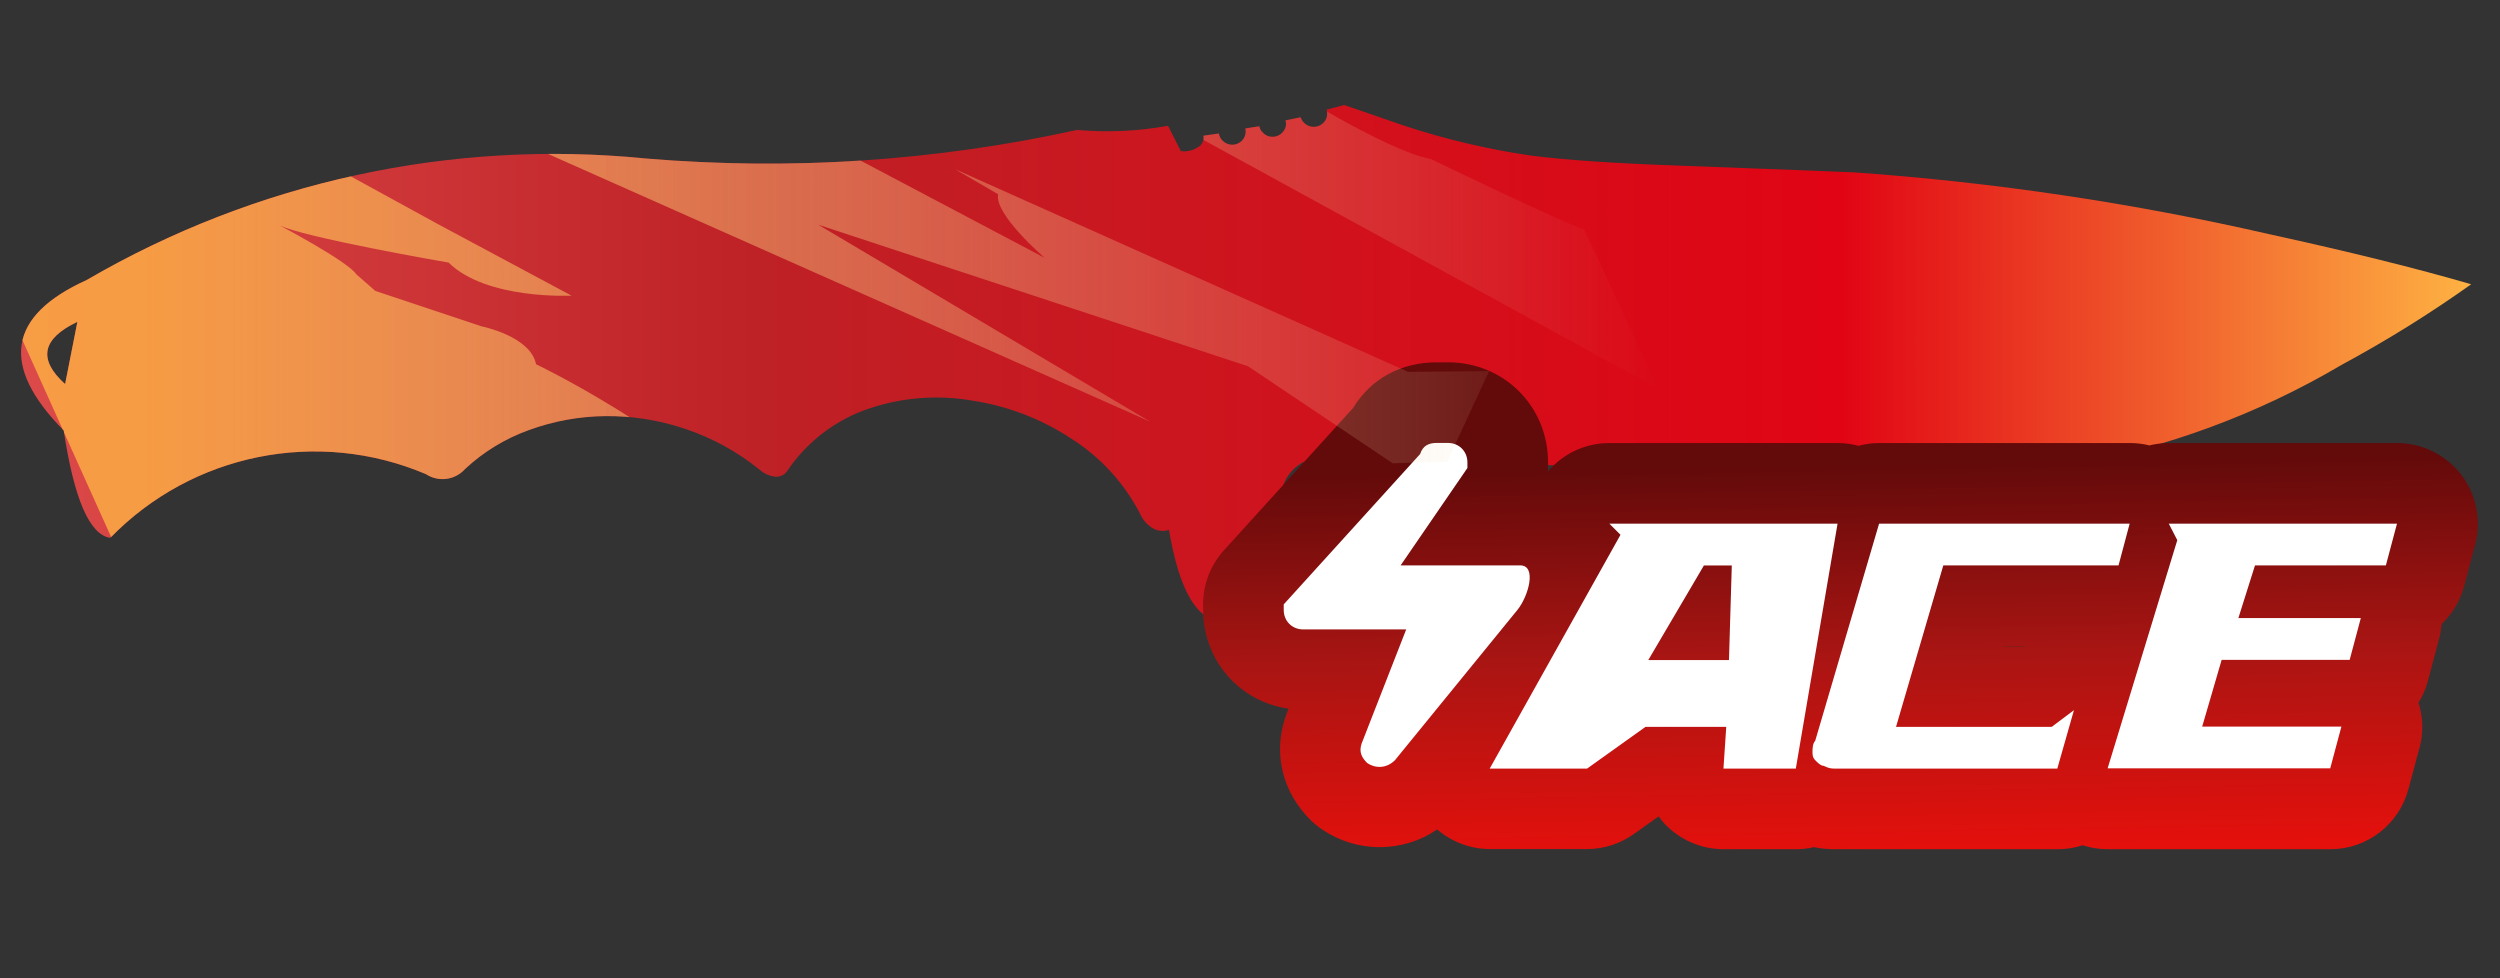 <?xml version="1.0" encoding="utf-8"?>
<!-- Generator: Adobe Illustrator 16.0.0, SVG Export Plug-In . SVG Version: 6.00 Build 0)  -->
<!DOCTYPE svg PUBLIC "-//W3C//DTD SVG 1.1//EN" "http://www.w3.org/Graphics/SVG/1.1/DTD/svg11.dtd">
<svg version="1.1" id="case1" xmlns="http://www.w3.org/2000/svg" xmlns:xlink="http://www.w3.org/1999/xlink" x="0px" y="0px"
	 width="92px" height="36px" viewBox="0 0 92 36" enable-background="new 0 0 92 36" xml:space="preserve">
<rect x="0" y="0" width="92" height="36" fill="#333333" stroke="none"/>
<linearGradient id="shape_1_" gradientUnits="userSpaceOnUse" x1="-125.605" y1="-1366.424" x2="-35.44" y2="-1366.424" gradientTransform="matrix(1 0 0 -1 126.38 -1353.091)">
	<stop  offset="0" style="stop-color:#DC4A49"/>
	<stop  offset="0.301" style="stop-color:#BE2126"/>
	<stop  offset="0.742" style="stop-color:#E10414"/>
	<stop  offset="1" style="stop-color:#FEB243"/>
</linearGradient>
<path id="shape" fill="url(#shape_1_)" d="M2.848,11.843l-0.452,2.292C1.389,13.227,1.541,12.463,2.848,11.843z M49.464,3.864
	l-0.646,0.172c0.018,0.049,0.021,0.101,0.021,0.153c0.003,0.126-0.049,0.249-0.142,0.335c-0.092,0.093-0.219,0.145-0.352,0.144
	c-0.132,0-0.257-0.051-0.351-0.143c-0.063-0.059-0.104-0.132-0.128-0.211L47.305,4.43c0.012,0.04,0.016,0.08,0.021,0.121
	c0.003,0.127-0.055,0.25-0.146,0.337c-0.093,0.095-0.218,0.147-0.348,0.146c-0.132,0.003-0.259-0.048-0.349-0.146
	c-0.074-0.063-0.122-0.149-0.14-0.243l-0.516,0.082c0.011,0.037,0.016,0.075,0.014,0.113c0,0.128-0.051,0.252-0.142,0.341
	c-0.092,0.093-0.221,0.145-0.353,0.145c-0.131,0-0.258-0.053-0.35-0.145c-0.076-0.072-0.126-0.167-0.141-0.27l-0.572,0.083
	c0.007,0.031,0.011,0.061,0.011,0.09c-0.008,0.145-0.092,0.274-0.22,0.339c-0.157,0.102-0.342,0.155-0.53,0.146
	c-0.03,0-0.06-0.002-0.089-0.007l-0.47-0.932c-1.104,0.199-2.23,0.25-3.35,0.152C34.424,5.928,29.07,6.281,23.753,5.831
	C16.598,5.12,9.402,6.686,3.19,10.305C0.282,11.622,0,13.467,2.345,15.841c0.38,2.522,0.951,3.841,1.713,3.952
	c3.019-3.106,7.634-4.038,11.619-2.343c0.461,0.302,1.072,0.22,1.438-0.191c0.675-0.631,1.473-1.118,2.345-1.431
	c0.905-0.332,1.86-0.506,2.824-0.515c1.006-0.009,2.003,0.154,2.953,0.477c0.997,0.336,1.924,0.849,2.739,1.514
	c0.165,0.142,0.374,0.228,0.594,0.241c0.172,0,0.331-0.093,0.418-0.241c0.727-1.065,1.779-1.863,3.001-2.272
	c1.217-0.409,2.516-0.509,3.78-0.291c1.296,0.195,2.536,0.667,3.632,1.386c1.084,0.682,1.967,1.642,2.554,2.779
	c0.098,0.227,0.267,0.416,0.479,0.541c0.179,0.098,0.392,0.117,0.585,0.053c0.275,1.627,0.698,2.666,1.273,3.117
	c0.197,0.188,0.488,0.238,0.737,0.127c0.291-0.174,0.512-0.447,0.619-0.77c0.253-0.604,0.559-1.408,0.92-2.42
	c0.188-0.582,0.414-1.159,0.662-1.718c0.137-0.355,0.396-0.65,0.729-0.832c0.378-0.089,0.775,0,1.083,0.242l1.622-0.164
	c1.747-0.099,3.5-0.105,5.247-0.019c0.425,0.017,1.829,0.092,4.229,0.226c2.014,0.111,3.719,0.188,5.112,0.23
	c3.646,0.155,7.31,0.019,10.937-0.408c3.521-0.617,6.898-1.864,9.979-3.682c1.646-0.888,3.243-1.879,4.771-2.968
	c-2.022-0.588-4.488-1.199-7.396-1.835c-5.04-1.155-10.165-1.92-15.326-2.283c-0.396-0.02-2.527-0.101-6.398-0.246
	c-2.43-0.086-4.262-0.211-5.502-0.374c-1.562-0.23-3.1-0.591-4.601-1.083L49.464,3.864z"/>
<linearGradient id="shape2_2_" gradientUnits="userSpaceOnUse" x1="8.622" y1="2.254" x2="8.872" y2="-11.996" gradientTransform="matrix(1 0 0 -1 59.04 19.34)">
	<stop  offset="0" style="stop-color:#630A0A"/>
	<stop  offset="0.489" style="stop-color:#A81513"/>
	<stop  offset="1" style="stop-color:#E4100C"/>
</linearGradient>
<path id="shape2_1_" fill="url(#shape2_2_)" d="M77.559,31.251c-0.313,0-0.625-0.05-0.922-0.147
	c-0.298,0.104-0.609,0.147-0.922,0.147h-8.193c-0.185,0-0.442-0.009-0.77-0.075c-0.217,0.051-0.439,0.075-0.664,0.075h-2.664
	c-0.816,0-1.605-0.342-2.166-0.937c-0.078-0.086-0.15-0.174-0.219-0.271l-0.91,0.646c-0.503,0.359-1.1,0.556-1.725,0.556H54.82
	c-0.717,0-1.402-0.269-1.934-0.722c-0.617,0.427-1.354,0.652-2.115,0.652c-0.75,0-1.479-0.222-2.104-0.642
	c-0.164-0.11-0.315-0.233-0.452-0.37c-1.021-1.021-1.363-2.423-0.92-3.753l0.044-0.128l0.08-0.203
	c-1.801-0.254-3.145-1.766-3.145-3.646V22.24c0-0.741,0.274-1.45,0.773-1.996l4.748-5.232c0.646-1.069,1.762-1.679,3.079-1.679h0.41
	c2.065,0,3.684,1.618,3.684,3.684c0,0-0.001,0.289-0.003,0.331c0.555-0.653,1.372-1.044,2.26-1.044h8.398
	c0.261,0,0.518,0.034,0.768,0.101c0.25-0.067,0.508-0.101,0.771-0.101h9.218c0.243,0,0.481,0.029,0.718,0.087
	c0.232-0.058,0.479-0.087,0.719-0.087h8.396c0.917,0,1.797,0.433,2.354,1.159c0.563,0.726,0.752,1.689,0.519,2.573l-0.405,1.532
	c-0.146,0.541-0.436,1.02-0.826,1.395c-0.019,0.188-0.047,0.372-0.099,0.555l-0.409,1.537c-0.072,0.282-0.189,0.551-0.347,0.799
	c0.168,0.532,0.188,1.109,0.04,1.656l-0.413,1.539c-0.351,1.296-1.521,2.202-2.866,2.202H77.559z M74.52,23.782l0.018-0.009h-0.799
	l-0.002,0.009H74.52z"/>
<path id="ACE" fill="#FFFFFF" d="M51.748,23.163h-3.79c-0.409,0-0.717-0.308-0.717-0.718c0-0.104,0-0.104,0-0.204l5.018-5.531
	c0.103-0.307,0.31-0.41,0.615-0.41h0.41c0.409,0,0.717,0.308,0.717,0.717c0,0.102,0,0.205,0,0.205l-2.458,3.584h4.402
	c0.615,0,0.31,1.127-0.104,1.639l-4.507,5.531c-0.311,0.308-0.717,0.308-1.021,0.104c-0.205-0.206-0.311-0.41-0.205-0.719
	L51.748,23.163L51.748,23.163L51.748,23.163z M59.225,19.271l0.409,0.41l-4.813,8.603h3.584l2.15-1.536h2.971l-0.103,1.536h2.663
	l1.536-9.013H59.225L59.225,19.271z M63.73,20.809l-0.104,3.482h-2.97l2.048-3.482H63.73L63.73,20.809z M67.521,28.284h8.188
	l0.613-2.15l-0.819,0.614h-5.729l1.74-5.941h6.448l0.409-1.535H69.15L66.8,27.26c-0.1,0.104-0.1,0.309-0.1,0.409
	c0,0.103,0,0.205,0.103,0.31c0.102,0.104,0.205,0.203,0.307,0.203C67.314,28.284,67.419,28.284,67.521,28.284L67.521,28.284
	L67.521,28.284z M79.811,19.271l0.313,0.607l-2.563,8.396h8.192l0.41-1.534H81.04l0.717-2.458h4.711l0.41-1.537h-4.506l0.612-1.939
	H87.8l0.409-1.535H79.811L79.811,19.271z"/>
<g>
	<defs>
		<path id="SVGID_1_" d="M2.848,11.843l-0.452,2.292C1.389,13.227,1.541,12.463,2.848,11.843z M49.464,3.864l-0.646,0.172
			c0.018,0.049,0.021,0.101,0.021,0.153c0.003,0.126-0.049,0.249-0.142,0.335c-0.092,0.093-0.219,0.145-0.352,0.144
			c-0.132,0-0.257-0.051-0.351-0.143c-0.063-0.059-0.104-0.132-0.128-0.211L47.305,4.43c0.012,0.04,0.016,0.08,0.021,0.121
			c0.003,0.127-0.055,0.25-0.146,0.337c-0.093,0.095-0.218,0.147-0.348,0.146c-0.132,0.003-0.259-0.048-0.349-0.146
			c-0.074-0.063-0.122-0.149-0.14-0.243l-0.516,0.082c0.011,0.037,0.016,0.075,0.014,0.113c0,0.128-0.051,0.252-0.142,0.341
			c-0.092,0.093-0.221,0.145-0.353,0.145c-0.131,0-0.258-0.053-0.35-0.145c-0.076-0.072-0.126-0.167-0.141-0.27l-0.572,0.083
			c0.007,0.031,0.011,0.061,0.011,0.09c-0.008,0.145-0.092,0.274-0.22,0.339c-0.157,0.102-0.342,0.155-0.53,0.146
			c-0.03,0-0.06-0.002-0.089-0.007l-0.47-0.932c-1.104,0.199-2.23,0.25-3.35,0.152C34.424,5.928,29.07,6.281,23.753,5.831
			C16.598,5.12,9.402,6.686,3.19,10.305C0.282,11.622,0,13.467,2.345,15.841c0.38,2.522,0.951,3.841,1.713,3.952
			c3.019-3.106,7.634-4.038,11.619-2.343c0.461,0.302,1.072,0.22,1.438-0.191c0.675-0.631,1.473-1.118,2.345-1.431
			c0.905-0.332,1.86-0.506,2.824-0.515c1.006-0.009,2.003,0.154,2.953,0.477c0.997,0.336,1.924,0.849,2.739,1.514
			c0.165,0.142,0.374,0.228,0.594,0.241c0.172,0,0.331-0.093,0.418-0.241c0.727-1.065,1.779-1.863,3.001-2.272
			c1.217-0.409,2.516-0.509,3.78-0.291c1.296,0.195,2.536,0.667,3.632,1.386c1.084,0.682,1.967,1.642,2.554,2.779
			c0.098,0.227,0.267,0.416,0.479,0.541c0.179,0.098,0.392,0.117,0.585,0.053c0.275,1.627,0.698,2.666,1.273,3.117
			c0.197,0.188,0.488,0.238,0.737,0.127c0.291-0.174,0.512-0.447,0.619-0.77c0.253-0.604,0.559-1.408,0.92-2.42
			c0.188-0.582,0.414-1.159,0.662-1.718c0.137-0.355,0.396-0.65,0.729-0.832c0.378-0.089,0.775,0,1.083,0.242l1.622-0.164
			c1.747-0.099,3.5-0.105,5.247-0.019c0.425,0.017,1.829,0.092,4.229,0.226c2.014,0.111,3.719,0.188,5.112,0.23
			c3.646,0.155,7.31,0.019,10.937-0.408c3.521-0.617,6.898-1.864,9.979-3.682c1.646-0.888,3.243-1.879,4.771-2.968
			c-2.022-0.588-4.488-1.199-7.396-1.835c-5.04-1.155-10.165-1.92-15.326-2.283c-0.396-0.02-2.527-0.101-6.398-0.246
			c-2.43-0.086-4.262-0.211-5.502-0.374c-1.562-0.23-3.1-0.591-4.601-1.083L49.464,3.864z"/>
	</defs>
	<clipPath id="SVGID_2_">
		<use xlink:href="#SVGID_1_"  overflow="visible"/>
	</clipPath>
	<g clip-path="url(#SVGID_2_)">
		<g>
			
				<linearGradient id="SVGID_3_" gradientUnits="userSpaceOnUse" x1="-813.813" y1="9.688" x2="-752.778" y2="9.688" gradientTransform="matrix(-1 0 0 -1 -752.778 19.34)">
				<stop  offset="0" style="stop-color:#F2E2C8;stop-opacity:0"/>
				<stop  offset="0.919" style="stop-color:#FEB243;stop-opacity:0.8"/>
			</linearGradient>
			<path fill="url(#SVGID_3_)" d="M35.142,6.224l1.59,0.925c-0.154,0.737,1.71,2.339,1.71,2.339L27.225,3.563l-8.537,1.444
				L42.33,15.52L30.111,8.269l15.816,5.209l6.835,4.584l2.037-4.405l-2.982,0.026L35.142,6.224z M19.727,13.404
				c-0.207-1.035-2-1.393-2-1.393l-3.915-1.305l-0.695-0.608c-0.338-0.497-2.871-1.827-2.871-1.827
				c0.84,0.457,6.263,1.392,6.263,1.392c1.398,1.379,4.523,1.217,4.523,1.217L16.16,8.271L8.854,4.27L7.896,4.183L7.611,2.081
				L5.957,1.75L0,10.685l6.525,14.482l16.308-0.252l-7.456-4.64l5.568,0.436l7.844,4.204l6.236-5.165l-7.083-0.666
				C24.59,15.719,19.727,13.404,19.727,13.404z M41.519,3.994l-1.158-0.992l20.674,11.311l-2.74-5.875
				c-0.504-0.106-5.627-2.579-5.627-2.579c-1.809-0.362-5.734-2.906-5.734-2.906h-6.629L30.014-5.864L28.056-2.73l8.292,5.302
				L41.519,3.994z"/>
		</g>
	</g>
</g>
</svg>
